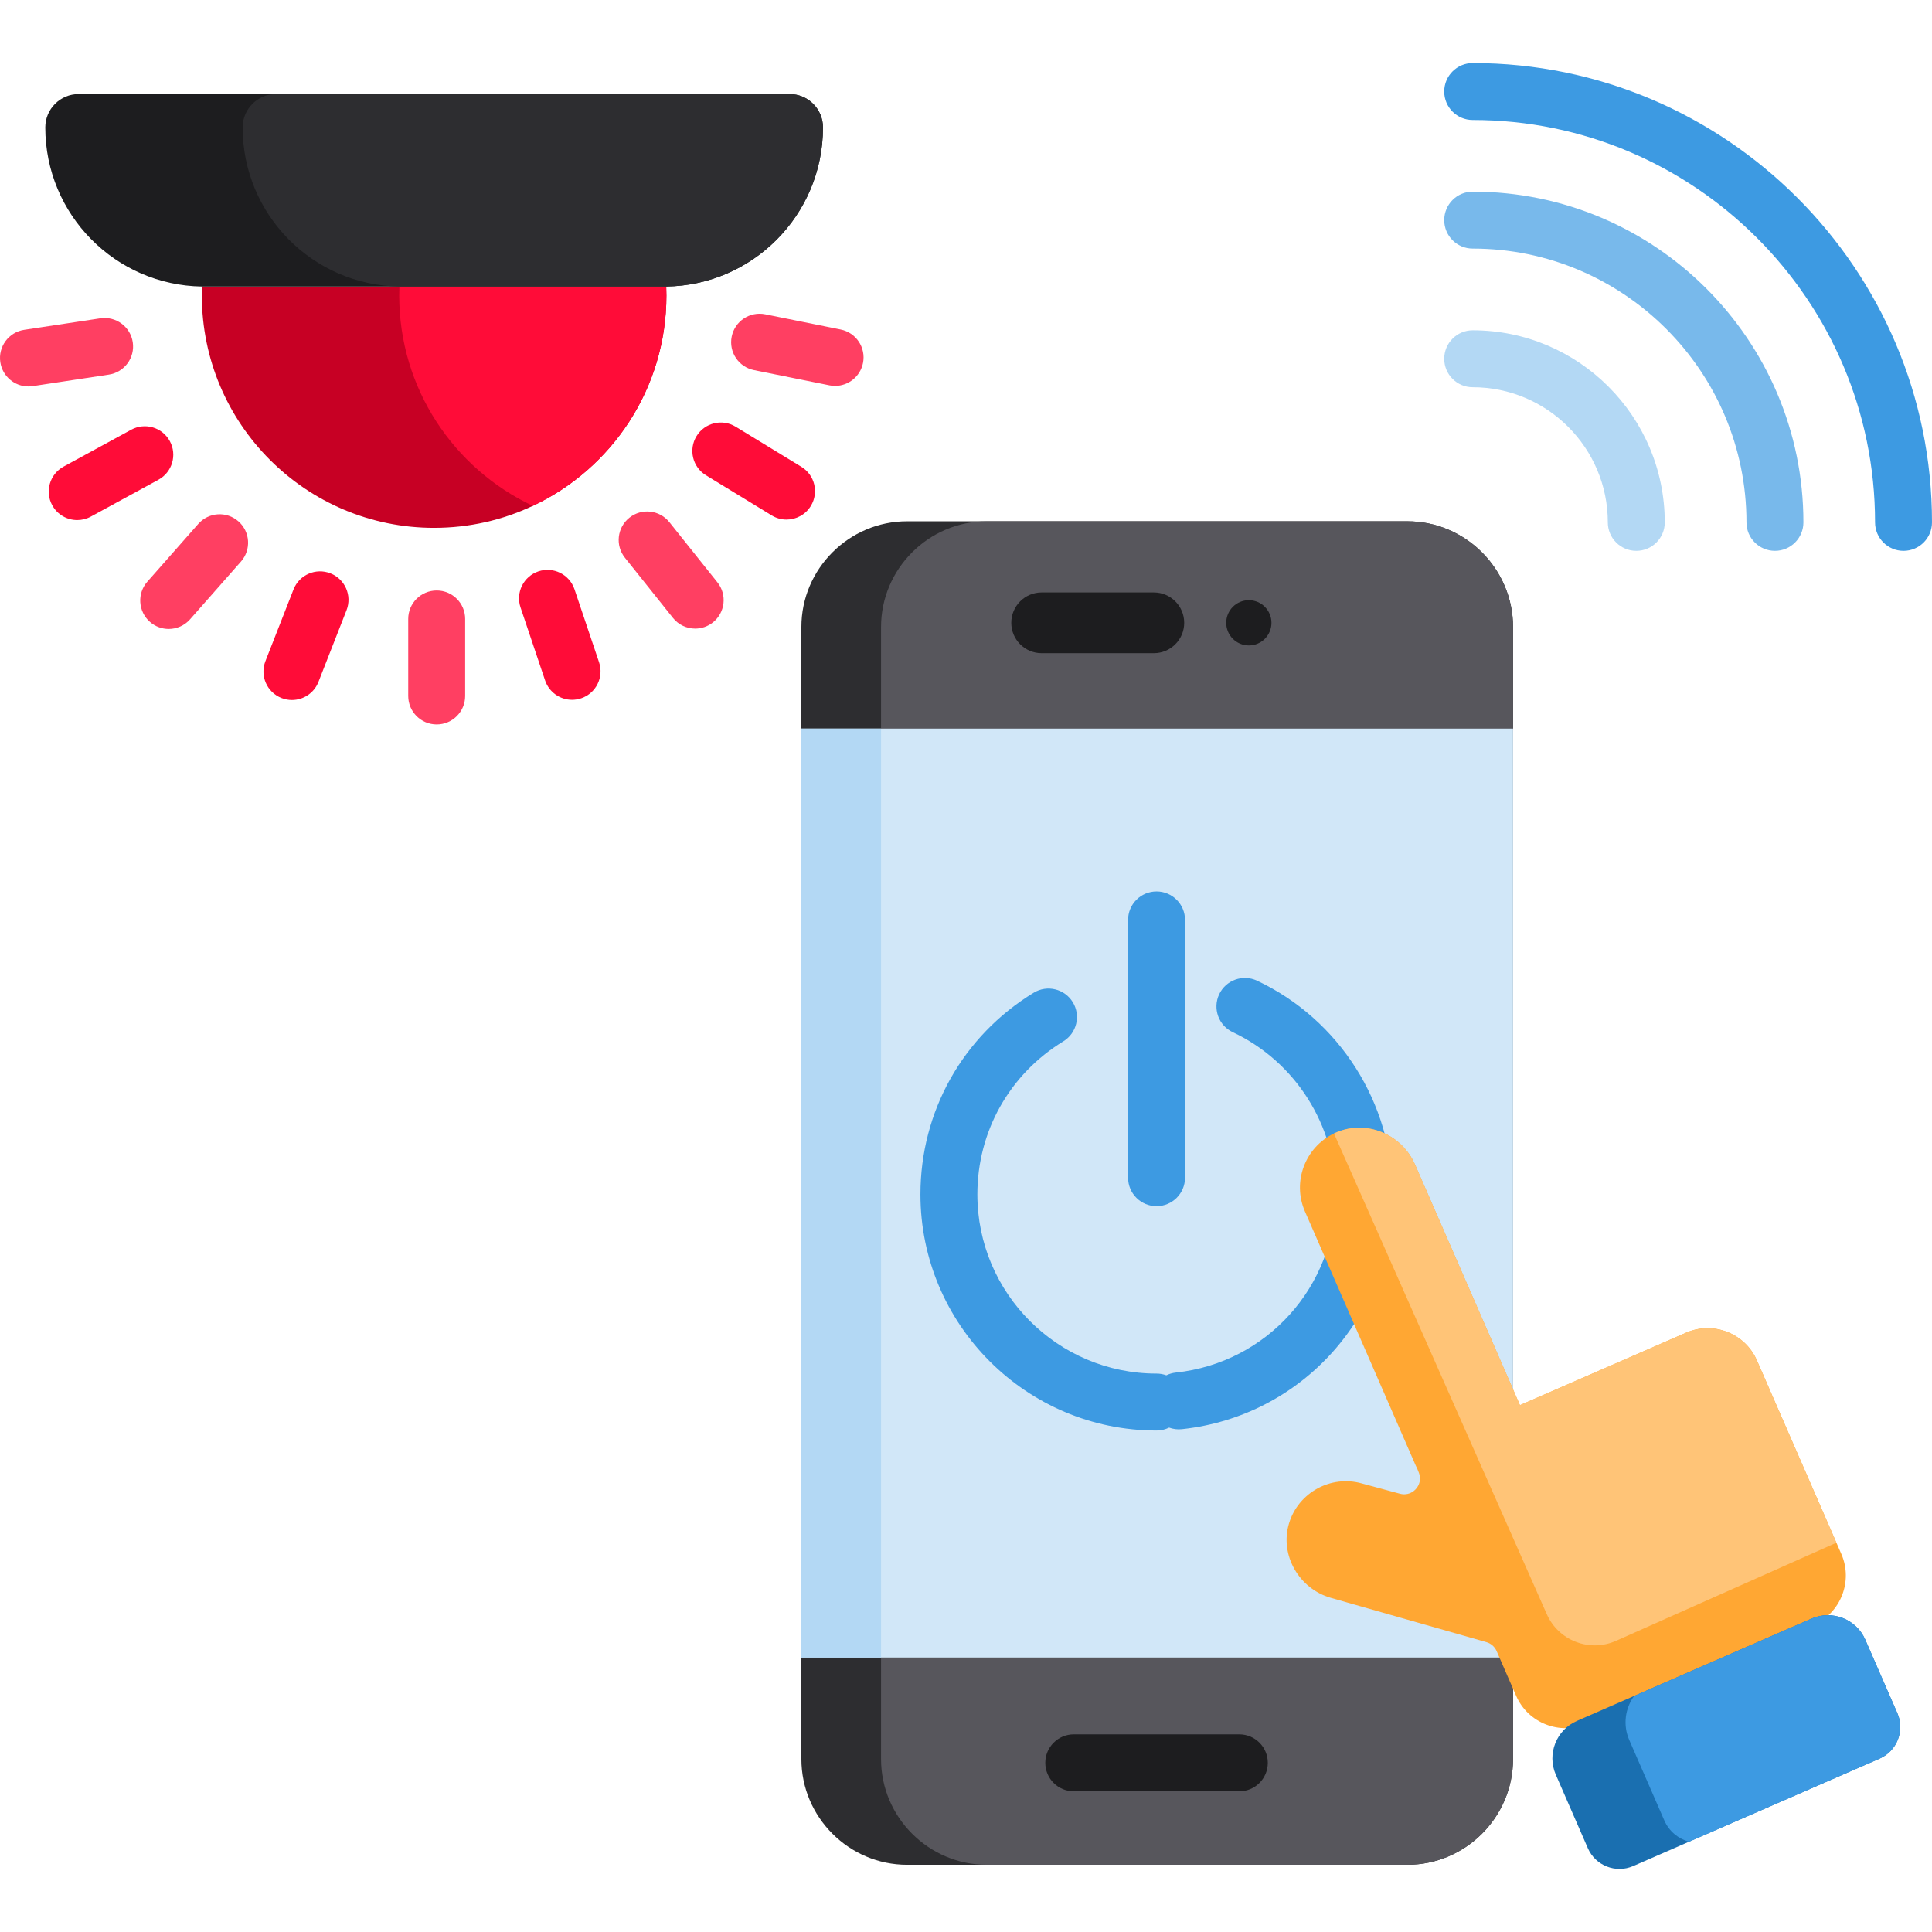 <?xml version="1.0" encoding="iso-8859-1"?>
<!-- Generator: Adobe Illustrator 19.0.0, SVG Export Plug-In . SVG Version: 6.00 Build 0)  -->
<svg version="1.1" id="Capa_1" xmlns="http://www.w3.org/2000/svg" xmlns:xlink="http://www.w3.org/1999/xlink" x="0px" y="0px"
	 viewBox="0 0 512.001 512.001" style="enable-background:new 0 0 512.001 512.001;" xml:space="preserve">
<path style="fill:#2D2D30;" d="M400.973,166.167v300c0,15.412-12.611,28.023-28.023,28.023H240.399
	c-15.412,0-28.023-12.611-28.023-28.023v-300c0-15.412,12.611-28.023,28.023-28.023H372.95
	C388.361,138.144,400.973,150.755,400.973,166.167z"/>
<path style="fill:#57565C;" d="M400.973,166.167v300c0,15.412-12.611,28.023-28.023,28.023H261.512
	c-15.412,0-28.023-12.611-28.023-28.023v-300c0-15.412,12.611-28.023,28.023-28.023H372.95
	C388.361,138.144,400.973,150.755,400.973,166.167z"/>
<rect x="212.377" y="193.084" style="fill:#D1E7F8;" width="188.598" height="246.173"/>
<g>
	<rect x="212.377" y="193.084" style="fill:#B3D8F4;" width="21.113" height="246.173"/>
	<path style="fill:#B3D8F4;" d="M433.635,145.979c-4.166,0-7.544-3.377-7.544-7.544c0-19.748-16.066-35.813-35.813-35.813
		c-4.166,0-7.544-3.377-7.544-7.544s3.378-7.544,7.544-7.544c28.067,0,50.901,22.834,50.901,50.901
		C441.179,142.603,437.802,145.979,433.635,145.979z"/>
</g>
<path style="fill:#3D9AE2;" d="M504.457,145.979c-4.166,0-7.544-3.377-7.544-7.544c0-58.799-47.836-106.636-106.636-106.636
	c-4.166,0-7.544-3.377-7.544-7.544s3.378-7.544,7.544-7.544c67.119,0,121.724,54.605,121.724,121.723
	C512,142.603,508.624,145.979,504.457,145.979z"/>
<path style="fill:#78B9EB;" d="M470.379,145.979c-4.166,0-7.544-3.377-7.544-7.544c0-40.008-32.548-72.557-72.557-72.557
	c-4.166,0-7.544-3.377-7.544-7.544s3.378-7.544,7.544-7.544c48.327,0,87.645,39.318,87.645,87.645
	C477.923,142.603,474.546,145.979,470.379,145.979z"/>
<g>
	<path style="fill:#1D1D1F;" d="M305.78,173.099h-29.732c-4.444,0-8.047-3.603-8.047-8.047s3.603-8.047,8.047-8.047h29.732
		c4.444,0,8.047,3.603,8.047,8.047S310.225,173.099,305.78,173.099z"/>
	<circle style="fill:#1D1D1F;" cx="330.957" cy="165.051" r="5.994"/>
	<path style="fill:#1D1D1F;" d="M328.439,474.714H284.56c-4.166,0-7.544-3.377-7.544-7.544s3.378-7.544,7.544-7.544h43.879
		c4.166,0,7.544,3.377,7.544,7.544S332.605,474.714,328.439,474.714z"/>
</g>
<g>
	<path style="fill:#3D9AE2;" d="M333.13,259.89c-3.766-1.774-8.264-0.159-10.038,3.611c-1.774,3.77-0.158,8.264,3.611,10.038
		c16.576,7.805,27.285,24.679,27.285,42.989c0,24.335-18.217,44.634-42.374,47.217c-0.903,0.097-1.753,0.349-2.525,0.728
		c-0.808-0.296-1.68-0.457-2.59-0.457c-26.184,0-47.487-21.303-47.487-47.488c0-16.69,8.517-31.854,22.782-40.564
		c3.557-2.172,4.678-6.814,2.508-10.37c-2.172-3.556-6.814-4.68-10.37-2.508c-18.79,11.473-30.008,31.451-30.008,53.442
		c0,34.505,28.071,62.576,62.575,62.576c1.194,0,2.323-0.277,3.326-0.771c1.051,0.385,2.205,0.541,3.392,0.413
		c31.844-3.404,55.857-30.152,55.857-62.218C369.076,292.403,354.967,270.172,333.13,259.89z"/>
	<path style="fill:#3D9AE2;" d="M306.499,319.646c4.166,0,7.544-3.377,7.544-7.544v-68.316c0-4.167-3.378-7.544-7.544-7.544
		c-4.166,0-7.544,3.377-7.544,7.544v68.316C298.956,316.269,302.333,319.646,306.499,319.646z"/>
</g>
<path style="fill:#C70024;" d="M176.609,78.317c0,24.643-14.484,45.917-35.416,55.744c-7.936,3.742-16.798,5.824-26.152,5.824
	c-33.988,0-61.548-27.57-61.548-61.568c0-0.805,0.02-1.589,0.05-2.384v-0.01c0.101,0.01,0.201,0.02,0.312,0.01
	c0.101,0.01,0.211,0.01,0.312,0.01h121.759c0.211,0,0.422,0,0.634-0.02v0.02C176.589,76.728,176.609,77.523,176.609,78.317z"/>
<path style="fill:#FF3F62;" d="M115.728,156.486c-4.166,0-7.544,3.377-7.544,7.544v20.407c0,4.167,3.378,7.544,7.544,7.544
	c4.166,0,7.544-3.377,7.544-7.544V164.03C123.272,159.864,119.894,156.486,115.728,156.486z"/>
<path style="fill:#FF0C38;" d="M152.244,156.161c-1.329-3.949-5.608-6.069-9.556-4.744c-3.949,1.329-6.072,5.608-4.744,9.557
	l6.51,19.341c1.06,3.15,3.998,5.139,7.149,5.139c0.798,0,1.609-0.128,2.408-0.396c3.949-1.329,6.072-5.608,4.744-9.557
	L152.244,156.161z"/>
<path style="fill:#FF3F62;" d="M177.397,138.385c-2.599-3.256-7.346-3.787-10.603-1.189c-3.256,2.6-3.788,7.347-1.189,10.603
	l12.732,15.947c1.49,1.866,3.685,2.837,5.9,2.837c1.651,0,3.312-0.539,4.702-1.649c3.256-2.6,3.788-7.347,1.189-10.603
	L177.397,138.385z"/>
<path style="fill:#FF0C38;" d="M212.372,123.711l-17.418-10.631c-3.557-2.172-8.198-1.047-10.369,2.509
	c-2.171,3.556-1.047,8.199,2.51,10.369l17.418,10.631c1.227,0.749,2.583,1.106,3.923,1.106c2.543,0,5.025-1.285,6.447-3.615
	C217.051,130.524,215.927,125.881,212.372,123.711z"/>
<g>
	<path style="fill:#FF3F62;" d="M222.799,87.328l-20.004-4.034c-4.09-0.823-8.063,1.822-8.886,5.904
		c-0.824,4.085,1.82,8.063,5.904,8.886l20.004,4.034c0.503,0.102,1.005,0.149,1.499,0.149c3.517,0,6.665-2.473,7.387-6.054
		C229.527,92.129,226.884,88.151,222.799,87.328z"/>
	<path style="fill:#FF3F62;" d="M35.181,90.687c-0.624-4.119-4.47-6.941-8.587-6.331L6.417,87.409
		c-4.12,0.624-6.954,4.468-6.331,8.588c0.565,3.737,3.781,6.416,7.449,6.416c0.375,0,0.755-0.028,1.138-0.085l20.177-3.052
		C32.97,98.652,35.805,94.807,35.181,90.687z"/>
</g>
<path style="fill:#FF0C38;" d="M45,116.898c-1.995-3.657-6.576-5.004-10.235-3.012l-17.916,9.769
	c-3.658,1.995-5.007,6.577-3.013,10.236c1.369,2.511,3.958,3.933,6.631,3.933c1.22,0,2.457-0.297,3.604-0.921l17.916-9.769
	C45.646,125.138,46.995,120.556,45,116.898z"/>
<path style="fill:#FF3F62;" d="M63.192,138.169c-3.125-2.755-7.892-2.454-10.647,0.67l-13.495,15.308
	c-2.755,3.125-2.455,7.893,0.671,10.648c1.434,1.264,3.214,1.885,4.986,1.885c2.091,0,4.17-0.863,5.662-2.555l13.493-15.308
	C66.617,145.691,66.317,140.925,63.192,138.169z"/>
<path style="fill:#FF0C38;" d="M87.562,151.936c-3.881-1.519-8.256,0.393-9.776,4.272l-7.444,19
	c-1.52,3.879,0.392,8.256,4.272,9.777c0.904,0.354,1.835,0.522,2.75,0.522c3.014,0,5.86-1.819,7.026-4.794l7.444-19
	C93.354,157.833,91.441,153.457,87.562,151.936z"/>
<path style="fill:#FFA733;" d="M480.628,430.612l-60.08,26.19c-7.177,3.13-15.615-0.185-18.745-7.362l-5.183-11.888
	c-0.505-1.153-1.489-2.019-2.701-2.364l-41.234-11.745c-8.413-2.398-13.596-11.325-11.089-19.704
	c2.456-8.187,11.106-12.948,19.343-10.601l10.063,2.718c2.801,0.757,5.309-1.438,5.309-4.039c0-0.555-0.118-1.128-0.362-1.691
	c-0.135-0.295-0.252-0.597-0.362-0.9c-0.143-0.286-0.286-0.58-0.42-0.875l-29.354-67.324c-3.408-7.825,0.059-16.995,7.707-20.646
	c0.547-0.261,1.11-0.496,1.7-0.698c7.867-2.693,16.465,1.346,19.788,8.968l27.79,63.731l44.069-19.216
	c7.177-3.13,15.607,0.185,18.737,7.362l21.067,48.309l1.321,3.029C491.111,419.053,487.805,427.483,480.628,430.612z"/>
<path style="fill:#1A6FB0;" d="M498.111,466.057l-50.497,22.018l-14.791,6.453c-4.627,2.011-10.003-0.101-12.023-4.719
	l-8.505-19.519c-2.373-5.452,0.135-11.846,5.587-14.219l15.169-6.622l47.048-20.511c5.452-2.373,11.846,0.143,14.219,5.587
	l8.515,19.519C504.841,458.662,502.73,464.046,498.111,466.057z"/>
<path style="fill:#3D9AE2;" d="M498.111,466.057l-50.497,22.018c-2.826-0.757-5.292-2.743-6.554-5.637l-9.297-21.328
	c-1.725-3.954-1.085-8.38,1.288-11.661l47.048-20.511c5.452-2.373,11.846,0.143,14.219,5.587l8.515,19.519
	C504.841,458.662,502.73,464.046,498.111,466.057z"/>
<path style="fill:#FFC477;" d="M486.668,408.838l-58.397,25.997c-7.025,3.121-15.254-0.042-18.358-7.067l-56.395-127.386
	c0.547-0.261,1.11-0.496,1.7-0.698c7.867-2.693,16.465,1.346,19.788,8.968l27.79,63.731l44.069-19.216
	c7.177-3.13,15.607,0.185,18.737,7.362L486.668,408.838z"/>
<path style="fill:#1D1D1F;" d="M218.101,33.768c0,11.648-4.717,22.189-12.352,29.824c-7.494,7.494-17.794,12.181-29.19,12.342
	c-0.211,0.01-0.422,0.01-0.634,0.01H54.167c-0.211,0-0.422,0-0.624-0.01c-23.004-0.332-41.542-19.081-41.542-42.165
	c0-2.444,0.986-4.647,2.585-6.246c1.599-1.609,3.812-2.595,6.256-2.595h188.417C214.138,24.927,218.101,28.89,218.101,33.768z"/>
<path style="fill:#FF0C38;" d="M176.559,75.944c0.03,0.785,0.05,1.579,0.05,2.374c0,24.643-14.484,45.917-35.416,55.744
	c-20.912-9.837-35.396-31.101-35.396-55.744c0-0.795,0.02-1.589,0.05-2.374v-0.02c0.101,0.01,0.201,0.02,0.312,0.01
	c0.101,0.01,0.211,0.01,0.312,0.01L176.559,75.944L176.559,75.944z"/>
<path style="fill:#2D2D30;" d="M218.101,33.768c0,11.648-4.717,22.189-12.352,29.824c-7.494,7.494-17.794,12.181-29.19,12.342v0.01
	h-70.088c-0.211,0-0.422,0-0.624-0.01c-23.004-0.332-41.542-19.081-41.542-42.165c0-2.444,0.986-4.647,2.585-6.246
	c1.599-1.609,3.812-2.595,6.256-2.595h136.112C214.138,24.927,218.101,28.89,218.101,33.768z"/>
<g>
</g>
<g>
</g>
<g>
</g>
<g>
</g>
<g>
</g>
<g>
</g>
<g>
</g>
<g>
</g>
<g>
</g>
<g>
</g>
<g>
</g>
<g>
</g>
<g>
</g>
<g>
</g>
<g>
</g>
</svg>
